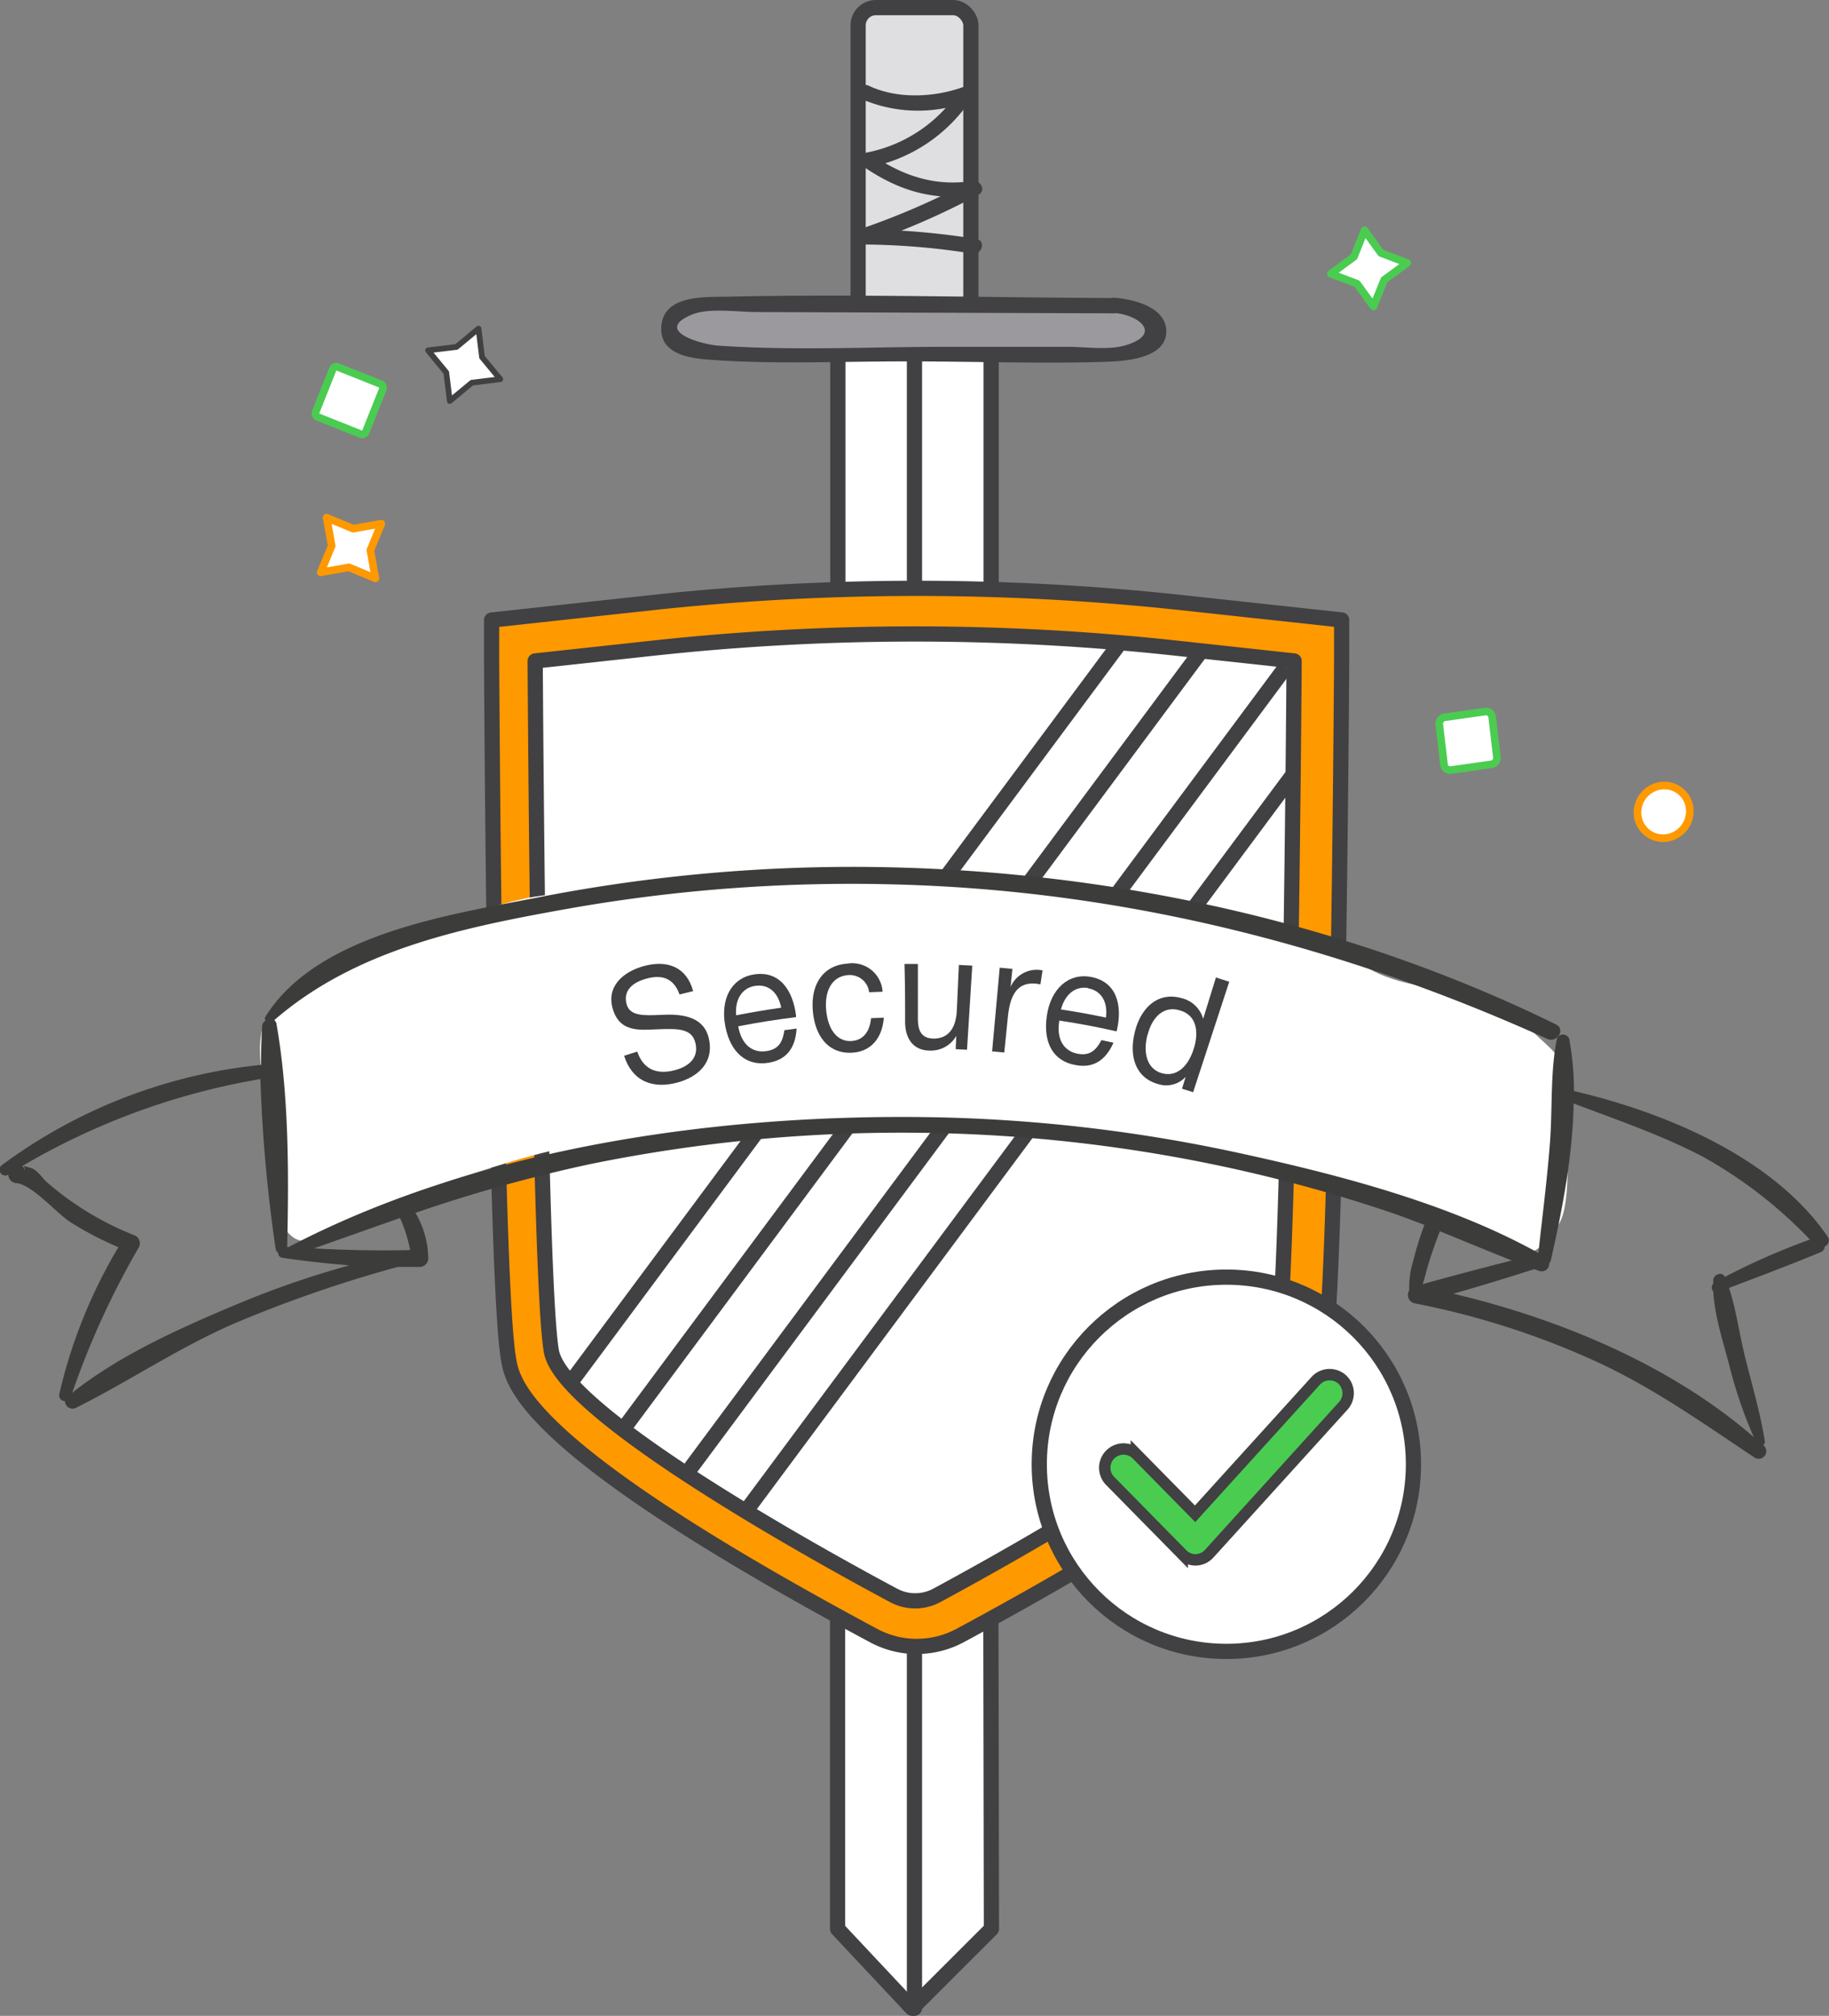 <svg id="Слой_5" data-name="Слой 5" xmlns="http://www.w3.org/2000/svg" viewBox="0 0 240.49 265"><rect x="0" y="0" width="240.49" height="265" fill="#808080" stroke="none"/><defs><style>.cls-1,.cls-10,.cls-13,.cls-4,.cls-5,.cls-6,.cls-7{fill:#fff;}.cls-1,.cls-10,.cls-11,.cls-12,.cls-2,.cls-3,.cls-7{stroke:#414042;}.cls-1,.cls-2,.cls-3,.cls-4,.cls-5,.cls-7{stroke-linecap:round;stroke-linejoin:round;}.cls-1,.cls-10,.cls-12,.cls-2,.cls-3{stroke-width:2px;}.cls-2{fill:#f90;}.cls-3{fill:#dfdee0;}.cls-4,.cls-6{stroke:#4acc51;}.cls-5{stroke:#f90;}.cls-10,.cls-11,.cls-12,.cls-6{stroke-miterlimit:10;}.cls-7{stroke-width:0.75px;}.cls-8{fill:#9c999e;}.cls-9{fill:#414042;}.cls-11{fill:#4acc51;stroke-width:1.5px;}.cls-12{fill:none;}.cls-14{fill:#3c3c3b;}</style></defs><title>im_secure</title><rect class="cls-1" x="110.17" y="42.33" width="20.15" height="55.23"/><polygon class="cls-1" points="119.92 264 110.13 253.57 110.13 208.48 130.28 208.48 130.36 253.57 119.92 264"/><line class="cls-1" x1="120.24" y1="43" x2="120.24" y2="264"/><path class="cls-2" d="M612.29,3406.44a12,12,0,0,1-5.66-1.43c-46-24.65-47.47-33.14-48-36.33-1.75-9.87-2.18-83.41-2.23-91.76l0-5.41,21-2.28a324,324,0,0,1,69.83,0l20.94,2.27,0,5.42c-0.05,8.35-.59,81.88-2.33,91.75-0.56,3.19-2.06,11.67-47.81,36.32a12,12,0,0,1-5.69,1.44h0Z" transform="translate(-491.76 -3190)"/><path class="cls-1" d="M577.79,3275.19l-15.66,1.7s0.43,81.09,2.13,90.75c1.45,8.2,34.9,26.7,45,32.09a6,6,0,0,0,5.67,0c10-5.4,43.3-23.89,44.75-32.09,1.71-9.65,2.24-90.75,2.24-90.75l-15.55-1.69A318,318,0,0,0,577.79,3275.19Z" transform="translate(-491.76 -3190)"/><rect class="cls-3" x="112.83" y="1" width="14.83" height="44.67" rx="2.34" ry="2.34"/><polygon class="cls-4" points="178.03 33.76 179.42 30.27 181.58 33.26 185.03 34.57 181.99 36.8 180.6 40.28 178.44 37.3 174.99 35.99 178.03 33.76"/><path class="cls-5" d="M713.93,3296.24a3.56,3.56,0,0,1-3,3.91,3.36,3.36,0,0,1-3.84-2.94,3.56,3.56,0,0,1,3-3.91A3.36,3.36,0,0,1,713.93,3296.24Z" transform="translate(-491.76 -3190)"/><path class="cls-6" d="M687.85,3290.48l-5.3.75a0.81,0.81,0,0,1-.92-0.71l-0.62-5.29a0.85,0.85,0,0,1,.73-0.94l5.3-.75a0.81,0.81,0,0,1,.92.71l0.62,5.29A0.85,0.85,0,0,1,687.85,3290.48Z" transform="translate(-491.76 -3190)"/><polygon class="cls-5" points="45.88 74.58 42.17 75.24 43.61 71.76 42.95 68.05 46.43 69.5 50.14 68.84 48.7 72.32 49.36 76.03 45.88 74.58"/><rect class="cls-4" x="534.37" y="3239.17" width="7.08" height="7.08" rx="0.49" ry="0.49" transform="translate(-654.39 3264.21) rotate(-158.28)"/><polygon class="cls-7" points="62.04 50.31 59.14 52.71 58.68 48.97 56.28 46.06 60.02 45.61 62.92 43.2 63.38 46.95 65.78 49.85 62.04 50.31"/><path class="cls-8" d="M638.24,3230.18l-49.09-.18a37.61,37.61,0,0,0-6.64.37c-2.11.38-2.31,1-2.68,2.13-0.44,1.34-.13,2.84,2.35,3.41a37.14,37.14,0,0,0,8.05.6l46,0.12a13.82,13.82,0,0,0,6.14-1c2.29-.94,2.2-2.35.83-3.67s-2-1.68-4.93-1.82" transform="translate(-491.76 -3190)"/><path class="cls-9" d="M638.24,3229.18c-16.91-.06-33.87-0.55-50.77-0.18-3.06.07-8.52-.28-8.76,4-0.22,3.93,4.51,4.18,7.41,4.36,8.31,0.53,16.77.13,25.1,0.15,8.56,0,17.16.31,25.71,0.06,2.51-.07,8.08-0.36,8.18-3.9,0.09-3.35-4.44-4.35-6.86-4.53-1.28-.1-1.27,1.89,0,2,3.33,0.26,6.34,2.77,1.55,4.24-2.23.68-5.3,0.22-7.59,0.21l-16,0c-10,0-20.15.54-30.09-.16-2-.14-8.6-1.93-3.34-4.09,2.16-.89,6-0.33,8.34-0.32l15.71,0.06,31.41,0.11a1,1,0,0,0,0-2h0Z" transform="translate(-491.76 -3190)"/><circle class="cls-10" cx="161.25" cy="192.49" r="24.6"/><path class="cls-11" d="M668.25,3371.35a2.47,2.47,0,0,0-3.49.17L648.9,3389l-7.72-7.85a2.47,2.47,0,0,0-3.52,3.46l9.55,9.71a2.47,2.47,0,0,0,1.76.74h0a2.47,2.47,0,0,0,1.78-.81l17.62-19.43A2.47,2.47,0,0,0,668.25,3371.35Z" transform="translate(-491.76 -3190)"/><path class="cls-9" d="M605,3203a18.73,18.73,0,0,0,14,.37l-1.12-1.46a18.92,18.92,0,0,1-12.34,8.18,1,1,0,0,0-.24,1.82c4.64,3.18,9.27,4.57,14.87,3.71l-0.77-1.82a97.77,97.77,0,0,1-14.6,6.34,1,1,0,0,0,.26,2,93.93,93.93,0,0,1,14.57,1.2c1.25,0.21,1.79-1.71.53-1.92a97.47,97.47,0,0,0-15.1-1.27l0.26,2a100.93,100.93,0,0,0,15.08-6.54c1.08-.56.27-2-0.77-1.82-5,.76-9.24-0.7-13.33-3.51L606,3212a20.85,20.85,0,0,0,13.53-9.1,1,1,0,0,0-1.12-1.46c-3.84,1.38-8.66,1.61-12.42-.17-1.15-.55-2.16,1.17-1,1.72h0Z" transform="translate(-491.76 -3190)"/><line class="cls-12" x1="147.07" y1="84.78" x2="75.47" y2="181.15"/><line class="cls-12" x1="157.7" y1="85.91" x2="81.92" y2="187.91"/><line class="cls-12" x1="169.03" y1="87.72" x2="90.25" y2="193.75"/><line class="cls-12" x1="169.99" y1="101.86" x2="98.06" y2="198.67"/><path class="cls-13" d="M533.22,3319.46c10.1-4.2,17.95-9.3,27.56-11.34,3.61-.77,7.33-0.74,11-1.41,23.06-4.23,44.13-1.53,71.26,1.79,3.64,0.44,8.57,3.38,12.17,4.05,6.13,1.14,11.25,1.81,16.69,4.87,6.22,3.5,15.1,1.92,20.16,7s5.19,3.5,5.48,10.63c0.14,3.45,1.12,13.43-1,16.15s-2.76,4.1-6.1,3.23c-2.72-.71-5.85-0.81-8.16-2.42-4.83-3.35-17.93-8.15-23.73-9.1-18.32-3-30-3-47.86-5.16-14.61-1.73-24,1.57-38.69,2.35-6.94.37-14.06,2.94-20.7,5-4.26,1.32-15.41,9.06-20,8-5.17-1.17-4.85-17.39-5.19-22.06C525.51,3324.33,526.27,3322.35,533.22,3319.46Z" transform="translate(-491.76 -3190)"/><path class="cls-9" d="M581.11,3320.73c-0.75-2.09-2.23-2.67-4.39-2.07s-3,1.84-2.56,3.38,2.25,1.48,4.56,1.37,5.53,0,6.24,3.09c0.75,3.31-1.59,5.11-4.09,5.8-3.12.85-5.91,0-7.05-3.51l1.73-.55c0.89,2.62,2.91,3,5,2.43,1.55-.42,3.16-1.45,2.65-3.56-0.46-1.92-2.31-1.89-4.74-1.81s-5.11.52-6.09-2.55,1.35-5,4-5.74c3.15-.87,5.67.11,6.53,3.28Z" transform="translate(-491.76 -3190)"/><path class="cls-9" d="M592.81,3329.71c-2.84.47-5-1.27-5.68-4.8s0.77-6.31,3.71-6.8c3.49-.58,5.18,2.17,5.58,5.34l0,0.26c-3,.39-4.56.63-7.58,1.2V3325c0.44,2.32,1.85,3.48,3.75,3.17,1.4-.23,2.07-1,2.3-2.74l1.61-.22C596.35,3327.86,595.09,3329.34,592.81,3329.71ZM591,3319.61c-1.68.28-2.62,1.77-2.45,3.86,2.36-.45,3.55-0.65,5.93-1C594.07,3320.42,592.77,3319.32,591,3319.61Z" transform="translate(-491.76 -3190)"/><path class="cls-9" d="M603.88,3328.38c-3,.21-4.86-1.92-5.22-5.27-0.4-3.67,1.33-6.21,4.48-6.43a4,4,0,0,1,4.67,3.69l-1.77.07a2.55,2.55,0,0,0-2.78-2.25c-2,.14-3.11,1.93-2.87,4.58s1.51,4.2,3.34,4.08c1.47-.1,2.39-1.15,2.56-3l1.68-.07C607.77,3326.46,606.29,3328.21,603.88,3328.38Z" transform="translate(-491.76 -3190)"/><path class="cls-9" d="M618.91,3328l-1.49-.08,0.08-1.74a3.86,3.86,0,0,1-3.45,1.93c-2,0-3.26-1.32-3.28-3.77,0-3,0-4.57-.08-7.62h1.76l0,7.12c0,1.59.39,2.65,2.06,2.69,2.14,0,3-1.62,3.07-3.89l0.26-5.79,1.76,0.09Z" transform="translate(-491.76 -3190)"/><path class="cls-9" d="M628.56,3319.41a3,3,0,0,0-.45-0.08c-2.84-.36-3.58,1.91-3.83,4.38l-0.47,4.65-1.6-.15,1-11,1.67,0.16-0.24,2.37a3.73,3.73,0,0,1,4.2-2.17Z" transform="translate(-491.76 -3190)"/><path class="cls-9" d="M633.13,3330c-2.83-.51-4.24-2.86-3.73-6.43s2.84-5.68,5.77-5.15c3.48,0.63,4.16,3.79,3.47,6.91l-0.06.25c-3-.66-4.52-0.95-7.55-1.42l0,0.12c-0.36,2.33.58,3.9,2.46,4.25,1.4,0.25,2.3-.26,3.09-1.8l1.59,0.34C637.09,3329.5,635.4,3330.46,633.13,3330Zm1.73-10.11c-1.68-.3-3.06.79-3.6,2.81,2.37,0.37,3.56.58,5.92,1.07C637.44,3321.72,636.58,3320.24,634.86,3319.93Z" transform="translate(-491.76 -3190)"/><path class="cls-9" d="M648.64,3333.58l-1.46-.46,0.48-1.56a3.47,3.47,0,0,1-3.68.93c-2.68-.75-3.87-3.34-3-6.84,0.73-3,2.91-5.34,6.12-4.44a3.87,3.87,0,0,1,2.86,2.72l1.68-5.43,1.75,0.56Zm-6-7.56c-0.66,2.6.07,4.55,1.89,5.06s3.41-.69,4.21-3.27c0.66-2.11.4-4.39-1.9-5C644.93,3322.23,643.31,3323.51,642.67,3326Z" transform="translate(-491.76 -3190)"/><path class="cls-14" d="M522.26,3361.73c-7.13,3-14.9,6.51-21,11.36A108.45,108.45,0,0,1,510,3354a1.14,1.14,0,0,0-.69-1.66,39.75,39.75,0,0,1-11.34-6.89c-0.67-.59-1.31-1.68-2.18-1.92-1.42-.38-0.7-0.33-0.76.4a1,1,0,0,0-.33-0.65A92.05,92.05,0,0,1,526,3331.85a196.78,196.78,0,0,0,2,22.3,0.76,0.76,0,0,0,.33.54,0.63,0.63,0,0,0,.54.65c2.93,0.45,5.88.75,8.83,1A122.33,122.33,0,0,0,522.26,3361.73Zm10.77-7.61c3.78-1.34,7.55-2.68,11.33-4a19.06,19.06,0,0,1,1.33,4.21C541.46,3354.44,537.25,3354.34,533,3354.11Zm146.6,1.87c0.43-1.39.93-2.77,1.45-4.13,3.16,1.27,6.3,2.6,9.47,3.84q-5.89,1.49-11.73,3.11C679.14,3357.88,679.35,3356.89,679.63,3356Zm38.93,1.88,0,0c-0.34-.79-1.51-0.32-1.53.41,0,0.16,0,.32,0,0.48a0.73,0.73,0,0,0,0,1c0.19,3.21,1.25,6.49,2.07,9.56a57.9,57.9,0,0,0,3.27,9.61c-10.81-9.4-25.43-15.54-39.53-18.86,3.55-1,7.1-2.1,10.63-3.22l0.05,0,0.69,0.25a1,1,0,0,0,1.25-1.05,0.71,0.71,0,0,0,.21-0.35c1.43-6.3,2.89-13.67,3-20.64,5.73,2.17,11.54,4.15,17,7a59.33,59.33,0,0,1,14.07,10.89A90.48,90.48,0,0,0,718.56,3357.86Zm13.54-5.26c-7.07-10.4-21.32-16.37-33.38-19.18a39.2,39.2,0,0,0-.62-6.83,0.86,0.86,0,0,0-1.64,0c-0.87,4.44-.56,9.11-0.9,13.62-0.37,4.84-1,9.66-1.52,14.49-11.83-6.56-26.3-10.29-39.42-13.15a207.3,207.3,0,0,0-42.51-4.72c-27.43-.2-57.92,4.28-82.4,17.09h-0.19c0.22-9.55.24-20-1.41-29.35a0.79,0.79,0,0,0-.28-0.48c10.75-9.32,24.84-12.18,38.66-14.65a213.64,213.64,0,0,1,43.81-3.16c29.64,0.88,58.07,8.14,84.91,20.28,1.3,0.59,2.44-1.26,1.14-1.9-27.29-13.4-58.25-20.15-88.7-20.68a215.67,215.67,0,0,0-45.24,4c-11.61,2.28-28.95,4.79-35.75,15.66a0.5,0.5,0,0,0,0,.51,0.94,0.94,0,0,0-.43.71c-0.11,1.68-.14,3.39-0.15,5.12a68.86,68.86,0,0,0-34,13.12,0.76,0.76,0,0,0,.77,1.32v0a1.15,1.15,0,0,0,1.14,1.11c2.1,0.27,5.24,4,7.08,5.15a42.15,42.15,0,0,0,6.26,3.26,67,67,0,0,0-7.77,19.29,0.75,0.75,0,0,0,.74.94,1,1,0,0,0,1.43.9c7.07-3.53,13.53-7.93,20.84-11.1a171.43,171.43,0,0,1,21.47-7.43c1,0,1.94,0,2.9,0a1.13,1.13,0,0,0,1.13-1.11,12.12,12.12,0,0,0-1.68-6,197.16,197.16,0,0,1,22.84-6.38,204.19,204.19,0,0,1,42.86-4.15,202,202,0,0,1,42.76,4.93,198,198,0,0,1,19.2,5.36c1.69,0.56,3.35,1.19,5,1.83a40.77,40.77,0,0,0-1.47,4.74,11.45,11.45,0,0,0-.52,3.86,1.12,1.12,0,0,0,.69,1.7,106.48,106.48,0,0,1,24.27,7.83c7.4,3.46,13.75,8,20.5,12.49a1,1,0,0,0,1.22-1.55l-0.14-.12a0.58,0.58,0,0,0,.21-0.53c-0.62-3.9-1.78-7.69-2.71-11.53-0.69-2.84-1.07-5.83-2-8.61,4-1.52,8.09-3.05,12.07-4.71a0.82,0.82,0,0,0,.52-0.75A0.86,0.86,0,0,0,732.1,3352.59Z" transform="translate(-491.76 -3190)"/></svg>
